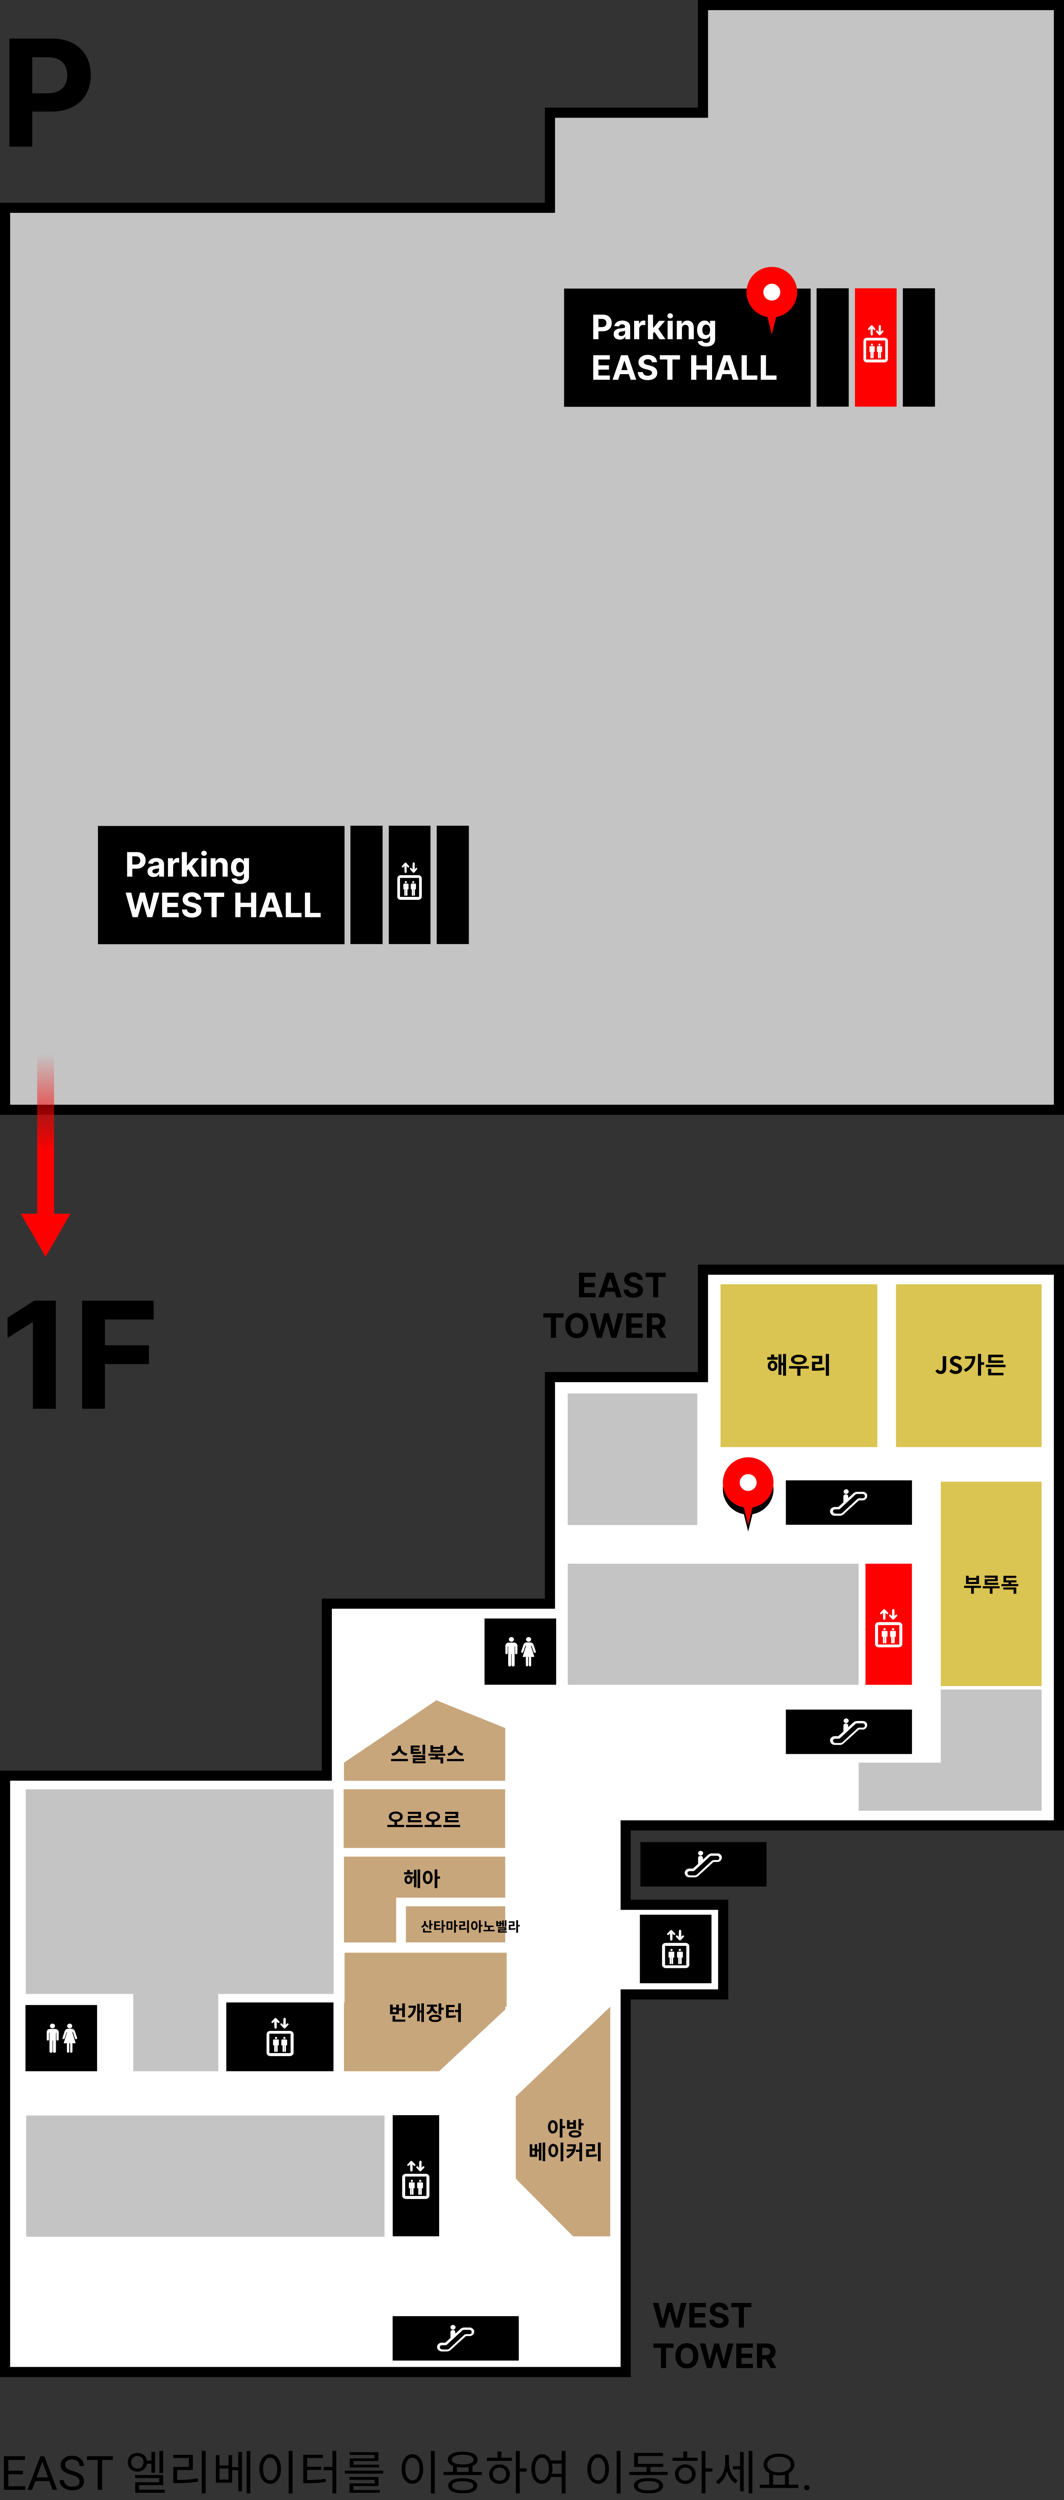 <svg width="315" height="740" viewBox="0 0 315 740" fill="none" xmlns="http://www.w3.org/2000/svg">
<rect x="0" y="0" width="315" height="740" fill="#333333" stroke="none"/>
<path d="M206.616 33.357H208.116V31.857V1.5H313.5V328.5H1.5V61.5H161.319H162.819V60V33.357H206.616Z" fill="#C4C4C4" stroke="black" stroke-width="3" stroke-miterlimit="10"/>
<path d="M251.266 85.337H241.75V120.373H251.266V85.337Z" fill="black"/>
<path d="M113.266 244.412H103.75V279.448H113.266V244.412Z" fill="black"/>
<path d="M276.806 85.337H267.29V120.373H276.806V85.337Z" fill="black"/>
<path d="M138.806 244.412H129.29V279.448H138.806V244.412Z" fill="black"/>
<path d="M265.448 85.337H253.107V120.373H265.448V85.337Z" fill="#FF0000"/>
<path d="M127.448 244.412H115.107V279.448H127.448V244.412Z" fill="black"/>
<path d="M240 85.412H167V120.412H240V85.412Z" fill="black"/>
<path d="M102 244.487H29V279.487H102V244.487Z" fill="black"/>
<path d="M262.87 106.285V100.971C262.87 100.414 262.44 99.982 261.887 99.982H256.607C256.055 99.982 255.625 100.414 255.625 100.971V106.285C255.625 106.841 256.055 107.273 256.607 107.273H261.887C262.44 107.212 262.87 106.841 262.87 106.285ZM262.072 106.408H256.423V100.785H262.072V106.408Z" fill="white"/>
<path d="M260.168 96.521C260.168 96.089 260.782 96.089 260.782 96.521V98.251L261.089 97.881C261.335 97.633 261.703 98.004 261.457 98.251L260.659 99.178C260.536 99.302 260.352 99.302 260.229 99.178L259.431 98.251C259.186 97.942 259.616 97.633 259.8 97.881L260.107 98.313L260.168 96.521Z" fill="white"/>
<path d="M257.774 98.995C257.774 99.428 258.388 99.428 258.388 98.995V97.265L258.695 97.636C258.94 97.883 259.309 97.512 259.063 97.265L258.265 96.338C258.142 96.215 257.958 96.215 257.835 96.338L257.037 97.265C256.791 97.574 257.221 97.883 257.405 97.636L257.712 97.203L257.774 98.995Z" fill="white"/>
<path d="M260.905 102.453H259.861C259.738 102.453 259.615 102.577 259.615 102.7V103.998C259.615 104.122 259.677 104.183 259.799 104.183C259.799 104.183 259.861 104.183 259.922 104.183V105.852C259.922 106.161 260.352 106.161 260.352 105.852V104.183H260.413V105.852C260.413 106.161 260.843 106.161 260.843 105.852V104.183C260.905 104.183 260.966 104.183 260.966 104.183C261.089 104.183 261.15 104.122 261.15 103.998V102.7C261.15 102.577 261.027 102.453 260.905 102.453Z" fill="white"/>
<path d="M260.352 102.33C260.521 102.33 260.659 102.192 260.659 102.021C260.659 101.85 260.521 101.712 260.352 101.712C260.182 101.712 260.045 101.85 260.045 102.021C260.045 102.192 260.182 102.33 260.352 102.33Z" fill="white"/>
<path d="M258.695 102.453H257.651C257.528 102.453 257.405 102.577 257.405 102.7V103.998C257.405 104.122 257.467 104.183 257.589 104.183C257.589 104.183 257.651 104.183 257.712 104.183V105.852C257.712 106.161 258.142 106.161 258.142 105.852V104.183H258.203V105.852C258.203 106.161 258.633 106.161 258.633 105.852V104.183C258.695 104.183 258.756 104.183 258.756 104.183C258.879 104.183 258.94 104.122 258.94 103.998V102.7C258.94 102.577 258.817 102.453 258.695 102.453Z" fill="white"/>
<path d="M258.141 102.33C258.311 102.33 258.448 102.192 258.448 102.021C258.448 101.85 258.311 101.712 258.141 101.712C257.971 101.712 257.834 101.85 257.834 102.021C257.834 102.192 257.971 102.33 258.141 102.33Z" fill="white"/>
<path d="M124.87 265.36V260.046C124.87 259.49 124.44 259.057 123.887 259.057H118.607C118.055 259.057 117.625 259.49 117.625 260.046V265.36C117.625 265.916 118.055 266.349 118.607 266.349H123.887C124.44 266.287 124.87 265.916 124.87 265.36ZM124.072 265.484H118.423V259.86H124.072V265.484Z" fill="white"/>
<path d="M122.168 255.596C122.168 255.164 122.782 255.164 122.782 255.596V257.327L123.089 256.956C123.335 256.709 123.703 257.079 123.457 257.327L122.659 258.253C122.536 258.377 122.352 258.377 122.229 258.253L121.431 257.327C121.186 257.018 121.616 256.709 121.8 256.956L122.107 257.388L122.168 255.596Z" fill="white"/>
<path d="M119.774 258.071C119.774 258.503 120.388 258.503 120.388 258.071V256.34L120.695 256.711C120.94 256.958 121.309 256.588 121.063 256.34L120.265 255.413C120.142 255.29 119.958 255.29 119.835 255.413L119.037 256.34C118.791 256.649 119.221 256.958 119.405 256.711L119.712 256.279L119.774 258.071Z" fill="white"/>
<path d="M122.905 261.528H121.861C121.738 261.528 121.615 261.652 121.615 261.775V263.073C121.615 263.197 121.677 263.259 121.799 263.259C121.799 263.259 121.861 263.259 121.922 263.259V264.927C121.922 265.236 122.352 265.236 122.352 264.927V263.259H122.413V264.927C122.413 265.236 122.843 265.236 122.843 264.927V263.259C122.905 263.259 122.966 263.259 122.966 263.259C123.089 263.259 123.15 263.197 123.15 263.073V261.775C123.15 261.652 123.027 261.528 122.905 261.528Z" fill="white"/>
<path d="M122.352 261.405C122.521 261.405 122.659 261.267 122.659 261.096C122.659 260.925 122.521 260.787 122.352 260.787C122.182 260.787 122.045 260.925 122.045 261.096C122.045 261.267 122.182 261.405 122.352 261.405Z" fill="white"/>
<path d="M120.695 261.528H119.651C119.528 261.528 119.405 261.652 119.405 261.775V263.073C119.405 263.197 119.467 263.259 119.589 263.259C119.589 263.259 119.651 263.259 119.712 263.259V264.927C119.712 265.236 120.142 265.236 120.142 264.927V263.259H120.203V264.927C120.203 265.236 120.633 265.236 120.633 264.927V263.259C120.695 263.259 120.756 263.259 120.756 263.259C120.879 263.259 120.94 263.197 120.94 263.073V261.775C120.94 261.652 120.817 261.528 120.695 261.528Z" fill="white"/>
<path d="M120.141 261.405C120.311 261.405 120.448 261.267 120.448 261.096C120.448 260.925 120.311 260.787 120.141 260.787C119.971 260.787 119.834 260.925 119.834 261.096C119.834 261.267 119.971 261.405 120.141 261.405Z" fill="white"/>
<path d="M175.632 100.412H177.17V98.054H178.462C180.135 98.054 181.108 97.056 181.108 95.604C181.108 94.159 180.153 93.139 178.501 93.139H175.632V100.412ZM177.17 96.822V94.397H178.207C179.094 94.397 179.524 94.879 179.524 95.604C179.524 96.325 179.094 96.822 178.214 96.822H177.17ZM183.487 100.515C184.293 100.515 184.815 100.164 185.082 99.656H185.124V100.412H186.559V96.733C186.559 95.433 185.458 94.886 184.244 94.886C182.937 94.886 182.077 95.511 181.868 96.506L183.267 96.62C183.37 96.257 183.693 95.991 184.237 95.991C184.751 95.991 185.046 96.25 185.046 96.698V96.719C185.046 97.07 184.673 97.117 183.725 97.209C182.646 97.308 181.676 97.671 181.676 98.889C181.676 99.968 182.447 100.515 183.487 100.515ZM183.92 99.471C183.455 99.471 183.121 99.254 183.121 98.839C183.121 98.413 183.473 98.203 184.006 98.129C184.336 98.083 184.876 98.004 185.057 97.884V98.463C185.057 99.034 184.585 99.471 183.92 99.471ZM187.733 100.412H189.245V97.326C189.245 96.655 189.735 96.193 190.403 96.193C190.613 96.193 190.9 96.229 191.042 96.275V94.933C190.907 94.901 190.719 94.879 190.566 94.879C189.956 94.879 189.455 95.235 189.256 95.909H189.199V94.958H187.733V100.412ZM191.824 100.412H193.337V98.679L193.746 98.214L195.233 100.412H197.006L194.878 97.319L196.903 94.958H195.166L193.419 97.028H193.337V93.139H191.824V100.412ZM197.645 100.412H199.157V94.958H197.645V100.412ZM198.405 94.254C198.856 94.254 199.225 93.91 199.225 93.487C199.225 93.068 198.856 92.724 198.405 92.724C197.957 92.724 197.588 93.068 197.588 93.487C197.588 93.91 197.957 94.254 198.405 94.254ZM201.882 97.259C201.886 96.556 202.305 96.144 202.915 96.144C203.523 96.144 203.888 96.541 203.885 97.209V100.412H205.398V96.939C205.398 95.668 204.652 94.886 203.516 94.886C202.706 94.886 202.12 95.284 201.875 95.92H201.811V94.958H200.369V100.412H201.882V97.259ZM209.047 102.571C210.606 102.571 211.714 101.861 211.714 100.465V94.958H210.212V95.874H210.155C209.953 95.43 209.509 94.886 208.596 94.886C207.4 94.886 206.388 95.817 206.388 97.674C206.388 99.489 207.371 100.334 208.6 100.334C209.47 100.334 209.956 99.897 210.155 99.446H210.219V100.444C210.219 101.193 209.74 101.485 209.083 101.485C208.415 101.485 208.078 101.193 207.954 100.863L206.555 101.051C206.736 101.911 207.577 102.571 209.047 102.571ZM209.079 99.198C208.337 99.198 207.932 98.608 207.932 97.667C207.932 96.74 208.33 96.09 209.079 96.09C209.814 96.09 210.226 96.712 210.226 97.667C210.226 98.629 209.807 99.198 209.079 99.198ZM175.632 112.412H180.547V111.144H177.17V109.408H180.281V108.14H177.17V106.407H180.533V105.139H175.632V112.412ZM183.009 112.412L183.548 110.754H186.173L186.713 112.412H188.36L185.853 105.139H183.872L181.361 112.412H183.009ZM183.939 109.553L184.834 106.801H184.891L185.786 109.553H183.939ZM193.015 107.231H194.489C194.467 105.935 193.402 105.04 191.783 105.04C190.188 105.04 189.02 105.921 189.027 107.242C189.023 108.314 189.78 108.928 191.009 109.223L191.8 109.422C192.592 109.614 193.033 109.841 193.036 110.331C193.033 110.864 192.528 111.226 191.747 111.226C190.948 111.226 190.373 110.857 190.323 110.129H188.835C188.874 111.702 190 112.515 191.765 112.515C193.54 112.515 194.585 111.666 194.588 110.335C194.585 109.124 193.672 108.481 192.408 108.197L191.754 108.041C191.122 107.895 190.593 107.661 190.604 107.139C190.604 106.67 191.019 106.325 191.772 106.325C192.507 106.325 192.958 106.659 193.015 107.231ZM195.345 106.407H197.572V112.412H199.092V106.407H201.318V105.139H195.345V106.407ZM204.616 112.412H206.154V109.408H209.276V112.412H210.81V105.139H209.276V108.14H206.154V105.139H204.616V112.412ZM213.331 112.412L213.871 110.754H216.495L217.035 112.412H218.683L216.175 105.139H214.194L211.683 112.412H213.331ZM214.261 109.553L215.156 106.801H215.213L216.108 109.553H214.261ZM219.558 112.412H224.213V111.144H221.096V105.139H219.558V112.412ZM225.232 112.412H229.887V111.144H226.769V105.139H225.232V112.412Z" fill="white"/>
<path d="M37.632 259.487H39.17V257.129H40.462C42.135 257.129 43.108 256.131 43.108 254.679C43.108 253.234 42.153 252.215 40.501 252.215H37.632V259.487ZM39.17 255.897V253.472H40.207C41.094 253.472 41.524 253.955 41.524 254.679C41.524 255.4 41.094 255.897 40.214 255.897H39.17ZM45.487 259.59C46.293 259.59 46.815 259.239 47.082 258.731H47.124V259.487H48.559V255.808C48.559 254.509 47.458 253.962 46.244 253.962C44.937 253.962 44.077 254.587 43.868 255.581L45.267 255.695C45.37 255.332 45.693 255.066 46.236 255.066C46.751 255.066 47.046 255.325 47.046 255.773V255.794C47.046 256.146 46.673 256.192 45.725 256.284C44.646 256.384 43.676 256.746 43.676 257.964C43.676 259.043 44.447 259.59 45.487 259.59ZM45.92 258.546C45.455 258.546 45.121 258.33 45.121 257.914C45.121 257.488 45.473 257.278 46.006 257.204C46.336 257.158 46.876 257.08 47.057 256.959V257.538C47.057 258.109 46.584 258.546 45.92 258.546ZM49.733 259.487H51.245V256.401C51.245 255.73 51.735 255.269 52.403 255.269C52.613 255.269 52.9 255.304 53.042 255.35V254.008C52.907 253.976 52.719 253.955 52.566 253.955C51.956 253.955 51.455 254.31 51.256 254.984H51.199V254.033H49.733V259.487ZM53.824 259.487H55.337V257.754L55.746 257.289L57.233 259.487H59.005L56.878 256.394L58.903 254.033H57.166L55.419 256.103H55.337V252.215H53.824V259.487ZM59.645 259.487H61.157V254.033H59.645V259.487ZM60.405 253.33C60.856 253.33 61.225 252.985 61.225 252.563C61.225 252.144 60.856 251.799 60.405 251.799C59.957 251.799 59.588 252.144 59.588 252.563C59.588 252.985 59.957 253.33 60.405 253.33ZM63.882 256.334C63.886 255.631 64.305 255.219 64.915 255.219C65.523 255.219 65.888 255.617 65.885 256.284V259.487H67.398V256.014C67.398 254.743 66.652 253.962 65.516 253.962C64.706 253.962 64.12 254.359 63.875 254.995H63.811V254.033H62.369V259.487H63.882V256.334ZM71.047 261.646C72.606 261.646 73.714 260.936 73.714 259.541V254.033H72.212V254.949H72.155C71.953 254.505 71.509 253.962 70.596 253.962C69.4 253.962 68.388 254.892 68.388 256.749C68.388 258.564 69.371 259.409 70.6 259.409C71.47 259.409 71.957 258.972 72.155 258.521H72.219V259.519C72.219 260.269 71.74 260.56 71.083 260.56C70.415 260.56 70.078 260.269 69.954 259.938L68.555 260.127C68.736 260.986 69.577 261.646 71.047 261.646ZM71.079 258.273C70.337 258.273 69.932 257.683 69.932 256.742C69.932 255.815 70.33 255.166 71.079 255.166C71.814 255.166 72.226 255.787 72.226 256.742C72.226 257.705 71.807 258.273 71.079 258.273ZM39.269 271.487H40.768L42.149 266.732H42.206L43.591 271.487H45.09L47.17 264.215H45.491L44.287 269.278H44.223L42.898 264.215H41.46L40.132 269.268H40.072L38.868 264.215H37.188L39.269 271.487ZM47.993 271.487H52.908V270.22H49.531V268.483H52.642V267.215H49.531V265.482H52.894V264.215H47.993V271.487ZM58.062 266.306H59.535C59.514 265.01 58.449 264.115 56.83 264.115C55.235 264.115 54.067 264.996 54.074 266.317C54.07 267.389 54.827 268.004 56.055 268.298L56.847 268.497C57.639 268.689 58.08 268.916 58.083 269.406C58.08 269.939 57.575 270.301 56.794 270.301C55.995 270.301 55.42 269.932 55.37 269.204H53.882C53.921 270.777 55.047 271.59 56.812 271.59C58.587 271.59 59.631 270.742 59.635 269.41C59.631 268.199 58.719 267.556 57.455 267.272L56.801 267.116C56.169 266.97 55.64 266.736 55.651 266.214C55.651 265.745 56.066 265.401 56.819 265.401C57.554 265.401 58.005 265.734 58.062 266.306ZM60.392 265.482H62.619V271.487H64.139V265.482H66.365V264.215H60.392V265.482ZM69.663 271.487H71.201V268.483H74.322V271.487H75.856V264.215H74.322V267.215H71.201V264.215H69.663V271.487ZM78.378 271.487L78.918 269.829H81.542L82.082 271.487H83.729L81.222 264.215H79.241L76.73 271.487H78.378ZM79.308 268.629L80.203 265.877H80.26L81.155 268.629H79.308ZM84.605 271.487H89.26V270.22H86.142V264.215H84.605V271.487ZM90.279 271.487H94.934V270.22H91.816V264.215H90.279V271.487Z" fill="white"/>
<path d="M2.781 43.412H9.547V33.037H15.234C22.594 33.037 26.875 28.646 26.875 22.256C26.875 15.896 22.672 11.412 15.406 11.412H2.781V43.412ZM9.547 27.615V16.943H14.109C18.016 16.943 19.906 19.068 19.906 22.256C19.906 25.428 18.016 27.615 14.141 27.615H9.547Z" fill="black"/>
<path fill-rule="evenodd" clip-rule="evenodd" d="M229.789 95.844C233.317 95.235 236 92.168 236 88.477C236 84.347 232.642 81 228.5 81C224.358 81 221 84.347 221 88.477C221 92.168 223.683 95.235 227.211 95.844L228.5 101L229.789 95.844Z" fill="black"/>
<path fill-rule="evenodd" clip-rule="evenodd" d="M229.789 93.844C233.317 93.235 236 90.168 236 86.477C236 82.347 232.642 79 228.5 79C224.358 79 221 82.347 221 86.477C221 90.168 223.683 93.235 227.211 93.844L228.5 99L229.789 93.844Z" fill="#FF0000"/>
<ellipse cx="228.5" cy="86.477" rx="2.5" ry="2.492" fill="white"/>
<path d="M186.734 590.352H185.234V591.852V702.119H1.5V525.582H95.249H96.749V524.082V474.677H161.319H162.819V473.177V407.616H206.616H208.116V406.116V375.828H313.5V540.32H186.734H185.234V541.82V562.313V563.813H186.734H214.102V590.352H186.734Z" fill="white" stroke="black" stroke-width="3" stroke-miterlimit="10"/>
<path d="M168.086 498.698H254.188V462.853H168.086V498.698Z" fill="#C4C4C4"/>
<path d="M143.45 498.675H164.65V479.078H143.45V498.675Z" fill="black"/>
<path d="M156.495 485.96C156.906 485.96 157.248 485.644 157.248 485.264C157.248 484.885 156.906 484.569 156.495 484.569C156.085 484.569 155.743 484.885 155.743 485.264C155.743 485.644 156.085 485.96 156.495 485.96Z" fill="white"/>
<path d="M156.358 490.448V492.913C156.358 493.356 155.675 493.356 155.675 492.913V490.448H154.717L155.743 487.16H155.538L154.922 488.994C154.786 489.373 154.17 489.247 154.307 488.804L154.991 486.781C155.059 486.528 155.401 486.149 155.948 486.149H156.427H156.974C157.521 486.149 157.863 486.591 157.931 486.781L158.615 488.804C158.752 489.247 158.137 489.436 158 488.994L157.384 487.16H157.179L158.205 490.448H157.248V492.913C157.248 493.356 156.564 493.356 156.564 492.913V490.448H156.358Z" fill="white"/>
<path d="M150.583 486.212C150.036 486.212 149.626 486.592 149.626 487.161V489.31C149.626 489.753 150.31 489.753 150.31 489.31V487.35H150.447V492.85C150.447 493.419 151.336 493.419 151.336 492.85V489.626H151.473V492.85C151.473 493.419 152.362 493.419 152.362 492.85V487.35H152.498V489.31C152.498 489.753 153.182 489.753 153.182 489.31V487.161C153.182 486.718 152.772 486.212 152.225 486.212H150.583Z" fill="white"/>
<path d="M151.404 485.96C151.819 485.96 152.156 485.648 152.156 485.264C152.156 484.88 151.819 484.569 151.404 484.569C150.988 484.569 150.651 484.88 150.651 485.264C150.651 485.648 150.988 485.96 151.404 485.96Z" fill="white"/>
<path d="M7.541 613.083H28.741L28.741 593.485H7.541L7.541 613.083Z" fill="black"/>
<path d="M20.629 600.384C21.04 600.384 21.381 600.068 21.381 599.689C21.381 599.31 21.04 598.994 20.629 598.994C20.219 598.994 19.877 599.31 19.877 599.689C19.877 600.068 20.219 600.384 20.629 600.384Z" fill="white"/>
<path d="M20.492 604.81V607.276C20.492 607.718 19.808 607.718 19.808 607.276V604.81H18.851L19.877 601.523H19.74L19.125 603.356C18.988 603.735 18.372 603.609 18.509 603.166L19.193 601.143C19.261 600.891 19.603 600.511 20.15 600.511H20.629H21.176C21.723 600.511 22.065 600.954 22.134 601.143L22.817 603.166C22.954 603.609 22.339 603.799 22.202 603.356L21.587 601.523H21.381L22.407 604.81H21.45V607.276C21.45 607.718 20.766 607.718 20.766 607.276V604.81H20.492Z" fill="white"/>
<path d="M14.786 600.574C14.239 600.574 13.828 600.954 13.828 601.522V603.672C13.828 604.114 14.512 604.114 14.512 603.672V601.712H14.649V607.212C14.649 607.781 15.538 607.781 15.538 607.212V603.988H15.675V607.212C15.675 607.781 16.564 607.781 16.564 607.212V601.712H16.701V603.672C16.701 604.114 17.384 604.114 17.384 603.672V601.522C17.384 601.08 16.974 600.574 16.427 600.574H14.786Z" fill="white"/>
<path d="M15.537 600.384C15.953 600.384 16.29 600.073 16.29 599.689C16.29 599.305 15.953 598.994 15.537 598.994C15.122 598.994 14.785 599.305 14.785 599.689C14.785 600.073 15.122 600.384 15.537 600.384Z" fill="white"/>
<path d="M7.737 662.086H113.842V626.204H7.737V662.086Z" fill="#C4C4C4"/>
<path d="M116.266 661.937H130.012V626.092H116.266V661.937Z" fill="black"/>
<path d="M180.672 594V661.96H169.662L152.701 644.891V620.552L180.672 594Z" fill="#C8A67C"/>
<path d="M127.136 649.885V644.448C127.136 643.879 126.658 643.437 126.042 643.437H120.161C119.545 643.437 119.066 643.879 119.066 644.448V649.885C119.066 650.454 119.545 650.896 120.161 650.896H126.042C126.658 650.833 127.136 650.454 127.136 649.885ZM126.247 650.011H119.955V644.258H126.247V650.011Z" fill="white"/>
<path d="M124.128 639.896C124.128 639.454 124.811 639.454 124.811 639.896V641.667L125.153 641.287C125.427 641.034 125.837 641.414 125.564 641.667L124.675 642.615C124.538 642.741 124.333 642.741 124.196 642.615L123.307 641.667C123.033 641.35 123.512 641.034 123.717 641.287L124.059 641.73L124.128 639.896Z" fill="white"/>
<path d="M121.461 642.427C121.461 642.87 122.145 642.87 122.145 642.427V640.657L122.486 641.036C122.76 641.289 123.17 640.91 122.897 640.657L122.008 639.709C121.871 639.582 121.666 639.582 121.529 639.709L120.64 640.657C120.366 640.973 120.845 641.289 121.05 641.036L121.392 640.594L121.461 642.427Z" fill="white"/>
<path d="M124.948 645.965H123.785C123.648 645.965 123.512 646.092 123.512 646.218V647.546C123.512 647.672 123.58 647.735 123.717 647.735C123.717 647.735 123.785 647.735 123.854 647.735V649.442C123.854 649.758 124.332 649.758 124.332 649.442V647.735H124.401V649.442C124.401 649.758 124.879 649.758 124.879 649.442V647.735C124.948 647.735 125.016 647.735 125.016 647.735C125.153 647.735 125.221 647.672 125.221 647.546V646.218C125.221 646.092 125.085 645.965 124.948 645.965Z" fill="white"/>
<path d="M124.401 645.839C124.589 645.839 124.743 645.697 124.743 645.523C124.743 645.348 124.589 645.207 124.401 645.207C124.212 645.207 124.059 645.348 124.059 645.523C124.059 645.697 124.212 645.839 124.401 645.839Z" fill="white"/>
<path d="M122.486 645.965H121.323C121.187 645.965 121.05 646.092 121.05 646.218V647.546C121.05 647.672 121.118 647.735 121.255 647.735C121.255 647.735 121.323 647.735 121.392 647.735V649.442C121.392 649.758 121.87 649.758 121.87 649.442V647.735H121.939V649.442C121.939 649.758 122.418 649.758 122.418 649.442V647.735C122.486 647.735 122.554 647.735 122.554 647.735C122.691 647.735 122.76 647.672 122.76 647.546V646.218C122.76 646.092 122.623 645.965 122.486 645.965Z" fill="white"/>
<path d="M121.939 645.839C122.128 645.839 122.281 645.697 122.281 645.523C122.281 645.348 122.128 645.207 121.939 645.207C121.75 645.207 121.597 645.348 121.597 645.523C121.597 645.697 121.75 645.839 121.939 645.839Z" fill="white"/>
<path d="M189.434 587.044H210.635V566.751H189.434V587.044Z" fill="black"/>
<path d="M204.073 581.545V576.109C204.073 575.54 203.594 575.097 202.979 575.097H197.097C196.482 575.097 196.003 575.54 196.003 576.109V581.545C196.003 582.114 196.482 582.557 197.097 582.557H202.979C203.594 582.557 204.073 582.114 204.073 581.545ZM203.184 581.735H196.892V575.982H203.184V581.735Z" fill="white"/>
<path d="M200.996 571.557C200.996 571.114 201.68 571.114 201.68 571.557V573.327L202.022 572.948C202.295 572.695 202.706 573.074 202.432 573.327L201.543 574.275C201.406 574.402 201.201 574.402 201.064 574.275L200.175 573.327C199.902 573.011 200.38 572.695 200.585 572.948L200.927 573.39L200.996 571.557Z" fill="white"/>
<path d="M198.397 574.088C198.397 574.53 199.081 574.53 199.081 574.088V572.318L199.423 572.697C199.697 572.95 200.107 572.57 199.833 572.318L198.944 571.369C198.807 571.243 198.602 571.243 198.466 571.369L197.576 572.318C197.303 572.634 197.782 572.95 197.987 572.697L198.329 572.254L198.397 574.088Z" fill="white"/>
<path d="M201.884 577.689H200.722C200.585 577.689 200.448 577.816 200.448 577.942V579.27C200.448 579.396 200.517 579.46 200.653 579.46C200.653 579.46 200.722 579.46 200.79 579.46V581.166C200.79 581.482 201.269 581.482 201.269 581.166V579.46H201.337V581.166C201.337 581.482 201.816 581.482 201.816 581.166V579.46C201.884 579.46 201.953 579.46 201.953 579.46C202.09 579.46 202.158 579.396 202.158 579.27V577.942C202.158 577.753 202.021 577.689 201.884 577.689Z" fill="white"/>
<path d="M201.269 577.499C201.458 577.499 201.611 577.358 201.611 577.183C201.611 577.009 201.458 576.867 201.269 576.867C201.08 576.867 200.927 577.009 200.927 577.183C200.927 577.358 201.08 577.499 201.269 577.499Z" fill="white"/>
<path d="M199.354 577.689H198.192C198.055 577.689 197.918 577.816 197.918 577.942V579.27C197.918 579.396 197.986 579.46 198.123 579.46C198.123 579.46 198.192 579.46 198.26 579.46V581.166C198.26 581.482 198.739 581.482 198.739 581.166V579.46H198.807V581.166C198.807 581.482 199.286 581.482 199.286 581.166V579.46C199.354 579.46 199.423 579.46 199.423 579.46C199.559 579.46 199.628 579.396 199.628 579.27V577.942C199.628 577.753 199.559 577.689 199.354 577.689Z" fill="white"/>
<path d="M198.807 577.499C198.996 577.499 199.149 577.358 199.149 577.183C199.149 577.009 198.996 576.867 198.807 576.867C198.618 576.867 198.465 577.009 198.465 577.183C198.465 577.358 198.618 577.499 198.807 577.499Z" fill="white"/>
<path d="M66.994 613.08H98.727V592.723H66.994V613.08Z" fill="black"/>
<path d="M39.46 590.206V613.091H64.627V590.206H98.754V529.643H7.624V590.206H39.46Z" fill="#C4C4C4"/>
<path d="M86.922 607.592V602.155C86.922 601.586 86.444 601.144 85.828 601.144H80.015C79.4 601.144 78.921 601.586 78.921 602.155V607.592C78.921 608.161 79.4 608.603 80.015 608.603H85.897C86.444 608.54 86.922 608.161 86.922 607.592ZM86.033 607.718H79.742V601.965H86.033V607.718Z" fill="white"/>
<path d="M83.913 597.603C83.913 597.161 84.597 597.161 84.597 597.603V599.373L84.939 598.994C85.212 598.741 85.623 599.121 85.349 599.373L84.46 600.322C84.323 600.448 84.118 600.448 83.981 600.322L83.092 599.373C82.819 599.057 83.297 598.741 83.502 598.994L83.844 599.437L83.913 597.603Z" fill="white"/>
<path d="M81.246 600.134C81.246 600.576 81.93 600.576 81.93 600.134V598.363L82.272 598.743C82.545 598.996 82.956 598.616 82.682 598.363L81.793 597.415C81.656 597.289 81.451 597.289 81.314 597.415L80.425 598.363C80.151 598.68 80.63 598.996 80.835 598.743L81.177 598.3L81.246 600.134Z" fill="white"/>
<path d="M84.734 603.672H83.571C83.435 603.672 83.298 603.799 83.298 603.925V605.253C83.298 605.379 83.366 605.442 83.503 605.442C83.503 605.442 83.571 605.442 83.64 605.442V607.149C83.64 607.465 84.118 607.465 84.118 607.149V605.442H84.187V607.149C84.187 607.465 84.666 607.465 84.666 607.149V605.442C84.734 605.442 84.802 605.442 84.802 605.442C84.939 605.442 85.008 605.379 85.008 605.253V603.925C85.008 603.799 84.871 603.672 84.734 603.672Z" fill="white"/>
<path d="M84.187 603.546C84.376 603.546 84.529 603.404 84.529 603.23C84.529 603.055 84.376 602.914 84.187 602.914C83.998 602.914 83.845 603.055 83.845 603.23C83.845 603.404 83.998 603.546 84.187 603.546Z" fill="white"/>
<path d="M82.272 603.672H81.109C80.973 603.672 80.836 603.799 80.836 603.925V605.253C80.836 605.379 80.904 605.442 81.041 605.442C81.041 605.442 81.109 605.442 81.178 605.442V607.149C81.178 607.465 81.657 607.465 81.657 607.149V605.442H81.725V607.149C81.725 607.465 82.204 607.465 82.204 607.149V605.442C82.272 605.442 82.341 605.442 82.341 605.442C82.477 605.442 82.546 605.379 82.546 605.253V603.925C82.546 603.799 82.409 603.672 82.272 603.672Z" fill="white"/>
<path d="M81.725 603.546C81.914 603.546 82.067 603.404 82.067 603.23C82.067 603.055 81.914 602.914 81.725 602.914C81.536 602.914 81.383 603.055 81.383 603.23C81.383 603.404 81.536 603.546 81.725 603.546Z" fill="white"/>
<path d="M168.071 451.413H206.438V412.47H168.071V451.413Z" fill="#C4C4C4"/>
<path d="M256.225 498.698H269.971V462.853H256.225V498.698Z" fill="#FF0000"/>
<path d="M267.128 486.592V481.155C267.128 480.586 266.649 480.144 266.033 480.144H260.152C259.536 480.144 259.058 480.586 259.058 481.155V486.592C259.058 487.161 259.536 487.603 260.152 487.603H266.033C266.649 487.603 267.128 487.161 267.128 486.592ZM266.239 486.782H259.947V481.029H266.239V486.782Z" fill="white"/>
<path d="M264.119 476.603C264.119 476.161 264.803 476.161 264.803 476.603V478.374L265.145 477.994C265.418 477.741 265.829 478.121 265.555 478.374L264.666 479.322C264.529 479.448 264.324 479.448 264.187 479.322L263.298 478.374C263.025 478.057 263.503 477.741 263.708 477.994L264.05 478.437L264.119 476.603Z" fill="white"/>
<path d="M261.452 479.134C261.452 479.577 262.136 479.577 262.136 479.134V477.364L262.478 477.743C262.751 477.996 263.162 477.617 262.888 477.364L261.999 476.416C261.862 476.289 261.657 476.289 261.52 476.416L260.631 477.364C260.358 477.68 260.836 477.996 261.042 477.743L261.383 477.301L261.452 479.134Z" fill="white"/>
<path d="M264.939 482.736H263.777C263.64 482.736 263.503 482.862 263.503 482.989V484.316C263.503 484.443 263.571 484.506 263.708 484.506C263.708 484.506 263.776 484.506 263.845 484.506V486.213C263.845 486.529 264.324 486.529 264.324 486.213V484.506H264.392V486.213C264.392 486.529 264.871 486.529 264.871 486.213V484.506C264.939 484.506 265.008 484.506 265.008 484.506C265.144 484.506 265.213 484.443 265.213 484.316V482.989C265.213 482.799 265.076 482.736 264.939 482.736Z" fill="white"/>
<path d="M264.392 482.546C264.581 482.546 264.734 482.404 264.734 482.23C264.734 482.055 264.581 481.914 264.392 481.914C264.203 481.914 264.05 482.055 264.05 482.23C264.05 482.404 264.203 482.546 264.392 482.546Z" fill="white"/>
<path d="M262.477 482.736H261.315C261.178 482.736 261.041 482.862 261.041 482.989V484.316C261.041 484.443 261.109 484.506 261.246 484.506C261.246 484.506 261.315 484.506 261.383 484.506V486.213C261.383 486.529 261.862 486.529 261.862 486.213V484.506H261.93V486.213C261.93 486.529 262.409 486.529 262.409 486.213V484.506C262.477 484.506 262.546 484.506 262.546 484.506C262.682 484.506 262.751 484.443 262.751 484.316V482.989C262.751 482.799 262.614 482.736 262.477 482.736Z" fill="white"/>
<path d="M261.861 482.546C262.05 482.546 262.203 482.404 262.203 482.23C262.203 482.055 262.05 481.914 261.861 481.914C261.673 481.914 261.52 482.055 261.52 482.23C261.52 482.404 261.673 482.546 261.861 482.546Z" fill="white"/>
<path d="M232.654 519.19H269.994V506.041H232.654V519.19Z" fill="black"/>
<path d="M254.211 535.984H308.369V500.102H278.507V521.75H254.211V535.984Z" fill="#C4C4C4"/>
<path d="M278.527 499.077H308.369V438.589H278.527V499.077Z" fill="#DAC452"/>
<path d="M265.264 428.336H308.369V380.151H265.264V428.336Z" fill="#DAC452"/>
<path d="M213.315 428.336H259.736V380.151H213.315V428.336Z" fill="#DAC452"/>
<path d="M250.51 510.046C250.92 510.046 251.262 509.729 251.262 509.35C251.262 508.971 250.92 508.655 250.51 508.655C250.1 508.655 249.758 508.971 249.758 509.35C249.758 509.729 250.1 510.046 250.51 510.046Z" fill="white"/>
<path d="M255.502 509.413H253.793C253.451 509.413 252.972 509.54 252.698 509.792L251.125 511.246V510.804C251.125 509.919 249.689 509.919 249.689 510.804V512.511L248.321 513.775C248.185 513.902 248.185 513.902 247.911 513.902H247.09C246.27 513.902 245.723 514.597 245.723 515.166C245.723 515.735 246.201 516.494 247.159 516.494C247.159 516.494 248.321 516.494 248.663 516.494C249.005 516.494 249.416 516.367 249.758 516.051L254.135 512.068C254.203 512.005 254.271 511.942 254.408 511.942C254.408 511.942 255.024 511.942 255.502 511.942C256.049 511.942 256.733 511.373 256.733 510.614C256.802 509.919 256.118 509.413 255.502 509.413ZM255.434 511.373H254.545C254.135 511.373 253.998 511.436 253.793 511.626L249.416 515.672C249.211 515.861 249.005 515.925 248.732 515.925H247.296C246.954 515.925 246.612 515.608 246.612 515.229C246.612 514.85 246.954 514.66 247.227 514.66H248.185C248.458 514.66 248.663 514.597 248.8 514.407L253.245 510.298C253.451 510.108 253.587 510.108 253.929 510.108H255.434C255.776 510.108 256.049 510.488 256.049 510.741C256.049 510.994 255.913 511.373 255.434 511.373Z" fill="white"/>
<path d="M116.242 698.73H153.582V685.581H116.242V698.73Z" fill="black"/>
<path d="M134.112 689.572C134.522 689.572 134.864 689.256 134.864 688.877C134.864 688.498 134.522 688.182 134.112 688.182C133.701 688.182 133.359 688.498 133.359 688.877C133.359 689.256 133.701 689.572 134.112 689.572Z" fill="white"/>
<path d="M139.104 688.94H137.463C137.121 688.94 136.642 689.066 136.368 689.319L134.795 690.773V690.331C134.795 689.446 133.359 689.446 133.359 690.331V692.038L131.991 693.302C131.855 693.429 131.855 693.428 131.581 693.428H130.76C129.94 693.428 129.393 694.124 129.393 694.693C129.393 695.262 129.871 696.02 130.829 696.02C130.829 696.02 131.991 696.02 132.333 696.02C132.675 696.02 133.086 695.894 133.428 695.578L137.804 691.595C137.873 691.532 137.941 691.469 138.078 691.469C138.078 691.469 138.694 691.469 139.172 691.469C139.719 691.469 140.403 690.9 140.403 690.141C140.403 689.446 139.651 688.94 139.104 688.94ZM139.035 690.9H138.146C137.736 690.9 137.599 690.963 137.394 691.153L133.017 695.199C132.812 695.388 132.607 695.452 132.333 695.452H130.897C130.555 695.452 130.213 695.135 130.213 694.756C130.213 694.377 130.555 694.187 130.829 694.187H131.786C132.06 694.187 132.265 694.124 132.402 693.934L136.847 689.825C137.052 689.635 137.189 689.635 137.531 689.635H139.035C139.377 689.635 139.651 690.015 139.651 690.268C139.651 690.52 139.514 690.9 139.035 690.9Z" fill="white"/>
<path d="M189.592 558.408H226.933V545.258H189.592V558.408Z" fill="black"/>
<path d="M207.423 549.241C207.834 549.241 208.176 548.925 208.176 548.546C208.176 548.167 207.834 547.851 207.423 547.851C207.013 547.851 206.671 548.167 206.671 548.546C206.671 548.925 207.013 549.241 207.423 549.241Z" fill="white"/>
<path d="M212.485 548.609H210.775C210.433 548.609 209.954 548.735 209.681 548.988L208.108 550.442V550C208.108 549.115 206.672 549.115 206.672 550V551.707L205.304 552.971C205.167 553.097 205.167 553.097 204.894 553.097H204.073C203.252 553.097 202.705 553.793 202.705 554.362C202.705 554.931 203.184 555.689 204.141 555.689C204.141 555.689 205.304 555.689 205.646 555.689C205.988 555.689 206.398 555.563 206.74 555.247L211.117 551.264C211.185 551.201 211.254 551.138 211.39 551.138C211.39 551.138 212.006 551.138 212.485 551.138C213.032 551.138 213.716 550.569 213.716 549.81C213.716 549.115 213.032 548.609 212.485 548.609ZM212.348 550.569H211.459C211.049 550.569 210.912 550.632 210.707 550.822L206.33 554.868C206.125 555.057 205.919 555.12 205.646 555.12H204.21C203.868 555.12 203.526 554.804 203.526 554.425C203.526 554.046 203.868 553.856 204.141 553.856H205.099C205.372 553.856 205.577 553.793 205.714 553.603L210.159 549.494C210.365 549.304 210.501 549.304 210.843 549.304H212.348C212.69 549.304 212.963 549.684 212.963 549.936C212.963 550.189 212.827 550.569 212.348 550.569Z" fill="white"/>
<path d="M232.654 451.327H269.994V438.177H232.654V451.327Z" fill="black"/>
<path d="M250.51 442.213C250.92 442.213 251.262 441.897 251.262 441.517C251.262 441.138 250.92 440.822 250.51 440.822C250.1 440.822 249.758 441.138 249.758 441.517C249.758 441.897 250.1 442.213 250.51 442.213Z" fill="white"/>
<path d="M255.502 441.581H253.793C253.451 441.581 252.972 441.707 252.698 441.96L251.125 443.414V442.971C251.125 442.086 249.689 442.086 249.689 442.971V444.678L248.321 445.943C248.185 446.069 248.185 446.069 247.911 446.069H247.09C246.27 446.069 245.723 446.764 245.723 447.333C245.723 447.902 246.201 448.661 247.159 448.661C247.159 448.661 248.321 448.661 248.663 448.661C249.005 448.661 249.416 448.535 249.758 448.218L254.135 444.236C254.203 444.173 254.271 444.109 254.408 444.109C254.408 444.109 255.024 444.109 255.502 444.109C256.049 444.109 256.733 443.54 256.733 442.782C256.802 442.086 256.118 441.581 255.502 441.581ZM255.434 443.477H254.545C254.135 443.477 253.998 443.54 253.793 443.73L249.416 447.776C249.211 447.966 249.005 448.029 248.732 448.029H247.296C246.954 448.029 246.612 447.713 246.612 447.333C246.612 446.954 246.954 446.764 247.227 446.764H248.185C248.458 446.764 248.663 446.701 248.8 446.512L253.245 442.402C253.451 442.213 253.587 442.213 253.929 442.213H255.434C255.776 442.213 256.049 442.592 256.049 442.845C256.049 443.098 255.913 443.477 255.434 443.477Z" fill="white"/>
<path d="M101.739 547.007H149.543V529.622H101.739V547.007Z" fill="#C8A67C"/>
<path d="M102 594H150V578H102V594Z" fill="#C8A67C"/>
<path d="M120.163 574.94H149.57V564.257H120.163V574.94Z" fill="#C8A67C"/>
<path d="M101.832 592.736H149.568V594.822L130.008 613.092H101.832V592.736Z" fill="#C8A67C"/>
<path d="M101.832 521.741L129.188 503.282L149.568 511.5V527.115H101.832V521.741Z" fill="#C8A67C"/>
<path d="M117.288 574.971V561.696H149.568V549.558H101.832V574.971H117.288Z" fill="#C8A67C"/>
<path d="M171.411 384H176.326V382.732H172.949V380.996H176.059V379.728H172.949V377.995H176.312V376.727H171.411V384ZM178.788 384L179.327 382.342H181.952L182.491 384H184.139L181.632 376.727H179.65L177.14 384H178.788ZM179.718 381.141L180.613 378.389H180.67L181.565 381.141H179.718ZM188.794 378.819H190.267C190.246 377.523 189.181 376.628 187.562 376.628C185.967 376.628 184.799 377.509 184.806 378.83C184.802 379.902 185.559 380.516 186.787 380.811L187.579 381.01C188.371 381.202 188.812 381.429 188.815 381.919C188.812 382.452 188.307 382.814 187.526 382.814C186.727 382.814 186.152 382.445 186.102 381.717H184.614C184.653 383.29 185.779 384.103 187.544 384.103C189.319 384.103 190.363 383.254 190.367 381.923C190.363 380.712 189.451 380.069 188.187 379.785L187.533 379.629C186.901 379.483 186.372 379.249 186.383 378.727C186.383 378.258 186.798 377.913 187.551 377.913C188.286 377.913 188.737 378.247 188.794 378.819ZM191.124 377.995H193.351V384H194.871V377.995H197.097V376.727H191.124V377.995ZM160.851 389.995H163.077V396H164.597V389.995H166.824V388.727H160.851V389.995ZM174.168 392.364C174.168 389.984 172.691 388.628 170.763 388.628C168.824 388.628 167.357 389.984 167.357 392.364C167.357 394.732 168.824 396.099 170.763 396.099C172.691 396.099 174.168 394.743 174.168 392.364ZM172.609 392.364C172.609 393.905 171.878 394.739 170.763 394.739C169.644 394.739 168.916 393.905 168.916 392.364C168.916 390.822 169.644 389.988 170.763 389.988C171.878 389.988 172.609 390.822 172.609 392.364ZM176.671 396H178.17L179.551 391.245H179.608L180.993 396H182.491L184.572 388.727H182.893L181.689 393.791H181.625L180.3 388.727H178.862L177.534 393.781H177.474L176.27 388.727H174.59L176.671 396ZM185.395 396H190.31V394.732H186.933V392.996H190.044V391.728H186.933V389.995H190.296V388.727H185.395V396ZM191.518 396H193.056V393.422H194.178L195.556 396H197.253L195.709 393.173C196.536 392.818 196.994 392.097 196.994 391.103C196.994 389.658 196.039 388.727 194.388 388.727H191.518V396ZM193.056 392.186V389.984H194.093C194.981 389.984 195.41 390.379 195.41 391.103C195.41 391.824 194.981 392.186 194.1 392.186H193.056Z" fill="black"/>
<path d="M195.359 688.945H196.858L198.239 684.19H198.296L199.681 688.945H201.179L203.26 681.672H201.581L200.377 686.736H200.313L198.988 681.672H197.55L196.222 686.725H196.162L194.958 681.672H193.278L195.359 688.945ZM204.083 688.945H208.998V687.677H205.621V685.941H208.732V684.673H205.621V682.94H208.984V681.672H204.083V688.945ZM214.152 683.764H215.625C215.604 682.468 214.539 681.573 212.919 681.573C211.325 681.573 210.157 682.453 210.164 683.774C210.16 684.847 210.917 685.461 212.145 685.756L212.937 685.955C213.729 686.147 214.169 686.374 214.173 686.864C214.169 687.397 213.665 687.759 212.884 687.759C212.085 687.759 211.51 687.389 211.46 686.661H209.972C210.011 688.235 211.137 689.048 212.902 689.048C214.677 689.048 215.721 688.199 215.725 686.867C215.721 685.656 214.809 685.014 213.544 684.73L212.891 684.573C212.259 684.428 211.73 684.193 211.74 683.671C211.74 683.203 212.156 682.858 212.909 682.858C213.644 682.858 214.095 683.192 214.152 683.764ZM216.482 682.94H218.709V688.945H220.229V682.94H222.455V681.672H216.482V682.94ZM193.445 694.94H195.672V700.945H197.191V694.94H199.418V693.672H193.445V694.94ZM206.763 697.308C206.763 694.929 205.285 693.573 203.357 693.573C201.418 693.573 199.952 694.929 199.952 697.308C199.952 699.677 201.418 701.044 203.357 701.044C205.285 701.044 206.763 699.688 206.763 697.308ZM205.204 697.308C205.204 698.85 204.472 699.684 203.357 699.684C202.238 699.684 201.51 698.85 201.51 697.308C201.51 695.767 202.238 694.933 203.357 694.933C204.472 694.933 205.204 695.767 205.204 697.308ZM209.265 700.945H210.764L212.145 696.19H212.202L213.587 700.945H215.086L217.167 693.672H215.487L214.283 698.736H214.219L212.895 693.672H211.456L210.128 698.725H210.068L208.864 693.672H207.184L209.265 700.945ZM217.99 700.945H222.904V699.677H219.527V697.941H222.638V696.673H219.527V694.94H222.89V693.672H217.99V700.945ZM224.113 700.945H225.65V698.367H226.772L228.15 700.945H229.848L228.303 698.118C229.13 697.763 229.588 697.042 229.588 696.048C229.588 694.602 228.633 693.672 226.982 693.672H224.113V700.945ZM225.65 697.131V694.929H226.687C227.575 694.929 228.005 695.323 228.005 696.048C228.005 696.769 227.575 697.131 226.694 697.131H225.65Z" fill="black"/>
<path d="M16.516 385H10.156L2.234 390.016V396.016L9.562 391.422H9.75V417H16.516V385ZM24.309 417H31.074V403.781H44.09V398.203H31.074V390.578H45.496V385H24.309V417Z" fill="black"/>
<path d="M278.52 406.703C279.633 406.703 280.123 405.905 280.123 404.932V401.425H279.087V404.848C279.087 405.562 278.849 405.807 278.394 405.807C278.1 405.807 277.827 405.646 277.624 405.268L276.91 405.793C277.26 406.395 277.764 406.703 278.52 406.703ZM282.919 406.703C284.116 406.703 284.823 405.982 284.823 405.135C284.823 404.386 284.41 403.987 283.78 403.728L283.101 403.441C282.66 403.266 282.289 403.133 282.289 402.762C282.289 402.419 282.583 402.216 283.038 402.216C283.465 402.216 283.808 402.37 284.137 402.643L284.662 401.992C284.242 401.565 283.64 401.327 283.038 401.327C281.988 401.327 281.246 401.978 281.246 402.825C281.246 403.581 281.771 404.001 282.296 404.218L282.989 404.512C283.451 404.708 283.766 404.827 283.766 405.212C283.766 405.576 283.479 405.807 282.94 405.807C282.485 405.807 281.995 405.576 281.624 405.233L281.029 405.947C281.533 406.43 282.226 406.703 282.919 406.703ZM285.698 401.418V402.167H287.805C287.637 403.595 286.839 404.617 285.341 405.387L285.859 406.094C288.001 405.009 288.736 403.35 288.736 401.418H285.698ZM291.354 403.217H290.451V400.753H289.527V407.193H290.451V403.98H291.354V403.217ZM297.037 402.685H293.474V401.726H296.988V400.991H292.557V403.42H297.037V402.685ZM293.46 405.163H292.536V407.095H297.086V406.36H293.46V405.163ZM291.85 403.945V404.68H297.681V403.945H291.85Z" fill="black"/>
<path d="M289.056 468.237H286.782V467.667H289.056V468.237ZM289.836 466.419H289.056V467.049H286.782V466.419H285.996V468.867H289.836V466.419ZM290.43 469.389H285.426V470.019H287.514V471.741H288.306V470.019H290.43V469.389ZM294.57 467.439H291.528V469.113H295.506V468.489H292.338V468.033H295.374V466.383H291.522V467.007H294.57V467.439ZM295.95 469.515H290.946V470.151H293.04V471.747H293.832V470.151H295.95V469.515ZM297.017 470.505H300.083V471.753H300.875V469.881H297.017V470.505ZM299.357 468.879V468.399H300.917V467.775H297.863V467.055H300.869V466.431H297.077V468.399H298.565V468.879H296.471V469.509H301.463V468.879H299.357Z" fill="black"/>
<path d="M228.715 405.051C228.365 405.051 228.113 404.771 228.113 404.288C228.113 403.805 228.365 403.518 228.715 403.518C229.065 403.518 229.317 403.805 229.317 404.288C229.317 404.771 229.065 405.051 228.715 405.051ZM228.715 402.748C227.889 402.748 227.301 403.385 227.301 404.288C227.301 405.184 227.889 405.821 228.715 405.821C229.541 405.821 230.129 405.184 230.129 404.288C230.129 403.385 229.541 402.748 228.715 402.748ZM229.17 400.935H228.26V401.733H227.161V402.468H230.241V401.733H229.17V400.935ZM231.823 400.753V403.385H231.333V400.879H230.472V406.934H231.333V404.127H231.823V407.2H232.698V400.753H231.823ZM236.513 401.712C237.353 401.712 237.892 401.964 237.892 402.426C237.892 402.895 237.353 403.147 236.513 403.147C235.666 403.147 235.127 402.895 235.127 402.426C235.127 401.964 235.666 401.712 236.513 401.712ZM236.513 403.882C237.885 403.882 238.844 403.315 238.844 402.426C238.844 401.551 237.885 400.977 236.513 400.977C235.134 400.977 234.182 401.551 234.182 402.426C234.182 403.315 235.134 403.882 236.513 403.882ZM239.446 404.365H233.608V405.107H236.044V407.214H236.968V405.107H239.446V404.365ZM241.335 403.798H243.428V401.306H240.383V402.041H242.483V403.07H240.39V405.723H240.971C242.14 405.723 243.085 405.681 244.135 405.499L244.037 404.75C243.127 404.904 242.315 404.953 241.335 404.96V403.798ZM244.485 400.753V407.221H245.409V400.753H244.485Z" fill="black"/>
<path d="M120.602 519.049C119.354 518.833 118.67 517.975 118.67 517.165V516.769H117.824V517.165C117.824 517.957 117.134 518.833 115.892 519.049L116.228 519.709C117.188 519.523 117.89 518.983 118.244 518.281C118.598 518.983 119.306 519.517 120.266 519.709L120.602 519.049ZM115.772 520.657V521.299H120.776V520.657H115.772ZM125.881 516.445H125.083V519.319H125.881V516.445ZM124.633 518.449C123.931 518.545 123.319 518.563 122.377 518.563V518.209H124.087V517.621H122.377V517.279H124.249V516.667H121.591V519.181H122.065C123.217 519.181 123.907 519.175 124.699 519.067L124.633 518.449ZM122.989 521.335V520.993H125.881V519.535H122.197V520.129H125.095V520.441H122.203V521.929H126.019V521.335H122.989ZM130.387 518.101H128.233V517.669H130.387V518.101ZM131.173 516.589H130.387V517.075H128.233V516.589H127.447V518.719H131.173V516.589ZM131.809 519.703V519.073H126.811V519.703H128.905V520.171H127.363V520.795H130.411V521.977H131.203V520.171H129.697V519.703H131.809ZM137.16 519.049C135.912 518.833 135.228 517.975 135.228 517.165V516.769H134.382V517.165C134.382 517.957 133.692 518.833 132.45 519.049L132.786 519.709C133.746 519.523 134.448 518.983 134.802 518.281C135.156 518.983 135.864 519.517 136.824 519.709L137.16 519.049ZM132.33 520.657V521.299H137.334V520.657H132.33Z" fill="black"/>
<path d="M115.884 537.73C115.884 537.166 116.406 536.836 117.162 536.836C117.924 536.836 118.446 537.166 118.446 537.73C118.446 538.294 117.924 538.624 117.162 538.624C116.406 538.624 115.884 538.294 115.884 537.73ZM117.558 540.166V539.23C118.536 539.116 119.226 538.552 119.226 537.73C119.226 536.806 118.344 536.206 117.162 536.206C115.986 536.206 115.104 536.806 115.104 537.73C115.104 538.552 115.794 539.11 116.766 539.23V540.166H114.666V540.808H119.67V540.166H117.558ZM123.845 537.52H120.761V539.386H124.751V538.756H121.547V538.138H124.625V536.296H120.755V536.926H123.845V537.52ZM120.185 540.178V540.826H125.189V540.178H120.185ZM126.923 537.73C126.923 537.166 127.445 536.836 128.201 536.836C128.963 536.836 129.485 537.166 129.485 537.73C129.485 538.294 128.963 538.624 128.201 538.624C127.445 538.624 126.923 538.294 126.923 537.73ZM128.597 540.166V539.23C129.575 539.116 130.265 538.552 130.265 537.73C130.265 536.806 129.383 536.206 128.201 536.206C127.025 536.206 126.143 536.806 126.143 537.73C126.143 538.552 126.833 539.11 127.805 539.23V540.166H125.705V540.808H130.709V540.166H128.597ZM134.884 537.52H131.8V539.386H135.79V538.756H132.586V538.138H135.664V536.296H131.794V536.926H134.884V537.52ZM131.224 540.178V540.826H136.228V540.178H131.224Z" fill="black"/>
<path d="M122.232 554.181H121.32V553.491H120.54V554.181H119.628V554.817H122.232V554.181ZM120.918 557.037C120.636 557.037 120.426 556.797 120.426 556.377C120.426 555.963 120.636 555.723 120.918 555.723C121.206 555.723 121.41 555.963 121.41 556.377C121.41 556.797 121.206 557.037 120.918 557.037ZM120.918 555.063C120.234 555.063 119.742 555.609 119.742 556.377C119.742 557.151 120.234 557.691 120.918 557.691C121.602 557.691 122.094 557.151 122.094 556.377C122.094 555.609 121.602 555.063 120.918 555.063ZM122.556 555.387H122.1V556.041H122.556V558.633H123.288V553.449H122.556V555.387ZM123.624 553.353V558.879H124.374V553.353H123.624ZM126.635 556.965C126.221 556.965 125.945 556.527 125.945 555.705C125.945 554.889 126.221 554.451 126.635 554.451C127.043 554.451 127.325 554.889 127.325 555.705C127.325 556.527 127.043 556.965 126.635 556.965ZM126.635 553.737C125.795 553.737 125.183 554.493 125.183 555.705C125.183 556.923 125.795 557.685 126.635 557.685C127.469 557.685 128.087 556.923 128.087 555.705C128.087 554.493 127.469 553.737 126.635 553.737ZM130.283 555.435H129.479V553.353H128.687V558.879H129.479V556.089H130.283V555.435Z" fill="black"/>
<path d="M117.315 595.582H116.265V594.802H117.315V595.582ZM118.089 595.096H119.073V597.07H119.865V592.996H119.073V594.46H118.089V593.362H117.315V594.196H116.265V593.356H115.479V596.212H118.089V595.096ZM117.009 597.79V596.674H116.217V598.42H119.985V597.79H117.009ZM120.975 593.674V594.304H122.373C122.271 595.39 121.803 596.188 120.693 596.836L121.155 597.388C122.697 596.488 123.153 595.222 123.153 593.674H120.975ZM124.743 592.99V595.072H124.251V593.134H123.513V598.282H124.251V595.708H124.743V598.516H125.499V592.99H124.743ZM129.578 595.498C128.708 595.24 128.33 594.622 128.318 593.992H129.398V593.356H126.41V593.992H127.508C127.496 594.682 127.1 595.384 126.206 595.684L126.602 596.302C127.25 596.092 127.688 595.654 127.934 595.108C128.174 595.564 128.594 595.93 129.2 596.11L129.578 595.498ZM128.828 597.91C128.12 597.91 127.742 597.76 127.742 597.448C127.742 597.13 128.12 596.98 128.828 596.98C129.53 596.98 129.908 597.13 129.908 597.448C129.908 597.76 129.53 597.91 128.828 597.91ZM128.828 596.368C127.676 596.368 126.956 596.77 126.956 597.448C126.956 598.12 127.676 598.516 128.828 598.516C129.974 598.516 130.694 598.12 130.694 597.448C130.694 596.77 129.974 596.368 128.828 596.368ZM130.634 594.262V592.99H129.842V596.272H130.634V594.91H131.366V594.262H130.634ZM132.842 595.606H134.426V594.988H132.842V594.088H134.612V593.452H132.056V597.274H132.506C133.436 597.274 134.144 597.256 134.942 597.13L134.87 596.494C134.192 596.602 133.586 596.632 132.842 596.638V595.606ZM135.65 592.984V594.934H134.702V595.57H135.65V598.528H136.442V592.984H135.65Z" fill="black"/>
<path d="M163.667 630.806C163.253 630.806 162.977 630.368 162.977 629.546C162.977 628.73 163.253 628.292 163.667 628.292C164.075 628.292 164.357 628.73 164.357 629.546C164.357 630.368 164.075 630.806 163.667 630.806ZM163.667 627.578C162.827 627.578 162.215 628.334 162.215 629.546C162.215 630.764 162.827 631.526 163.667 631.526C164.501 631.526 165.119 630.764 165.119 629.546C165.119 628.334 164.501 627.578 163.667 627.578ZM167.315 629.276H166.511V627.194H165.719V632.72H166.511V629.93H167.315V629.276ZM169.733 629.522H168.647V628.838H169.733V629.522ZM170.513 627.548H169.733V628.232H168.647V627.548H167.867V630.14H170.513V627.548ZM170.243 632.114C169.541 632.114 169.163 631.964 169.163 631.652C169.163 631.34 169.541 631.19 170.243 631.19C170.951 631.19 171.329 631.34 171.329 631.652C171.329 631.964 170.951 632.114 170.243 632.114ZM170.243 630.572C169.097 630.572 168.377 630.974 168.377 631.652C168.377 632.324 169.097 632.732 170.243 632.732C171.395 632.732 172.115 632.324 172.115 631.652C172.115 630.974 171.395 630.572 170.243 630.572ZM172.055 628.484V627.2H171.263V630.452H172.055V629.132H172.787V628.484H172.055ZM158.286 637.782H157.566V636.588H158.286V637.782ZM159.534 636.216H159.018V634.698H158.286V635.964H157.566V634.692H156.822V638.412H159.018V636.852H159.534V639.48H160.272V634.29H159.534V636.216ZM160.656 634.188V639.714H161.406V634.188H160.656ZM165.971 634.188V639.732H166.763V634.188H165.971ZM163.793 634.578C162.959 634.578 162.341 635.334 162.341 636.546C162.341 637.764 162.959 638.526 163.793 638.526C164.627 638.526 165.245 637.764 165.245 636.546C165.245 635.334 164.627 634.578 163.793 634.578ZM163.793 635.292C164.201 635.292 164.483 635.73 164.483 636.546C164.483 637.368 164.201 637.806 163.793 637.806C163.385 637.806 163.103 637.368 163.103 636.546C163.103 635.73 163.385 635.292 163.793 635.292ZM167.981 634.722V635.352H169.727C169.703 635.616 169.661 635.856 169.607 636.09L167.687 636.198L167.789 636.864L169.367 636.72C169.049 637.326 168.515 637.836 167.657 638.286L168.089 638.886C170.069 637.848 170.513 636.42 170.513 634.722H167.981ZM171.533 634.194V636.312H170.501V636.954H171.533V639.72H172.325V634.194H171.533ZM174.328 636.798H176.122V634.662H173.512V635.292H175.312V636.174H173.518V638.448H174.016C175.018 638.448 175.828 638.412 176.728 638.256L176.644 637.614C175.864 637.746 175.168 637.788 174.328 637.794V636.798ZM177.028 634.188V639.732H177.82V634.188H177.028Z" fill="black"/>
<path d="M126.92 570.149C126.324 569.957 126.076 569.493 126.076 569.025V568.625H125.54V569.021C125.54 569.525 125.28 570.017 124.66 570.217L124.94 570.629C125.36 570.489 125.652 570.201 125.816 569.833C125.976 570.165 126.248 570.429 126.648 570.561L126.92 570.149ZM125.772 570.841H125.244V572.021H127.744V571.601H125.772V570.841ZM127.616 569.469V568.401H127.088V571.097H127.616V569.905H128.104V569.469H127.616ZM129.067 570.145H130.219V569.733H129.067V569.133H130.271V568.705H128.539V571.253H128.851C129.483 571.253 129.979 571.237 130.539 571.153L130.491 570.733C130.011 570.805 129.587 570.825 129.067 570.829V570.145ZM131.815 569.797H131.279V568.401H130.751V572.089H131.279V570.233H131.815V569.797ZM132.707 569.165H133.427V570.773H132.707V569.165ZM132.187 571.189H133.947V568.749H132.187V571.189ZM135.495 569.789H134.959V568.405H134.431V572.085H134.959V570.225H135.495V569.789ZM136.491 570.137H137.687V568.713H135.947V569.133H137.147V569.721H135.951V571.237H136.283C136.951 571.237 137.491 571.213 138.091 571.109L138.035 570.681C137.515 570.769 137.051 570.797 136.491 570.801V570.137ZM138.291 568.397V572.093H138.819V568.397H138.291ZM140.423 570.809C140.147 570.809 139.963 570.517 139.963 569.969C139.963 569.425 140.147 569.133 140.423 569.133C140.695 569.133 140.883 569.425 140.883 569.969C140.883 570.517 140.695 570.809 140.423 570.809ZM140.423 568.657C139.863 568.657 139.455 569.161 139.455 569.969C139.455 570.781 139.863 571.289 140.423 571.289C140.979 571.289 141.391 570.781 141.391 569.969C141.391 569.161 140.979 568.657 140.423 568.657ZM142.855 569.789H142.319V568.401H141.791V572.085H142.319V570.225H142.855V569.789ZM145.046 571.245V570.405H146.098V569.985H144.018V568.681H143.49V570.405H144.518V571.245H143.114V571.673H146.45V571.245H145.046ZM149.934 568.405H149.434V570.301H149.934V568.405ZM147.894 569.781H147.418V569.393H147.894V569.781ZM148.382 569.589H148.686V570.281H149.178V568.465H148.686V569.173H148.382V568.601H147.894V569.005H147.418V568.605H146.922V570.185H148.382V569.589ZM147.966 571.657V571.433H149.934V570.449H147.43V570.853H149.406V571.053H147.438V572.057H150.05V571.657H147.966ZM151.146 570.137H152.314V568.713H150.622V569.133H151.794V569.721H150.626V571.241H150.938C151.578 571.241 152.086 571.217 152.638 571.117L152.59 570.689C152.11 570.773 151.674 570.801 151.146 570.805V570.137ZM153.894 569.789H153.366V568.397H152.838V572.093H153.366V570.225H153.894V569.789Z" fill="black"/>
<path fill-rule="evenodd" clip-rule="evenodd" d="M222.789 448.196C226.317 447.587 229 444.521 229 440.829C229 436.7 225.642 433.353 221.5 433.353C217.358 433.353 214 436.7 214 440.829C214 444.521 216.683 447.587 220.211 448.196L221.5 453.353L222.789 448.196Z" fill="black"/>
<path fill-rule="evenodd" clip-rule="evenodd" d="M222.789 446.196C226.317 445.587 229 442.521 229 438.829C229 434.7 225.642 431.353 221.5 431.353C217.358 431.353 214 434.7 214 438.829C214 442.521 216.683 445.587 220.211 446.196L221.5 451.353L222.789 446.196Z" fill="#FF0000"/>
<ellipse cx="221.5" cy="438.829" rx="2.5" ry="2.492" fill="white"/>
<path d="M6.781 732.399H2.468V735.927H7.479V737H1.155V727.047H7.41V728.127H2.468V731.326H6.781V732.399ZM14.608 734.402H10.438L9.502 737H8.148L11.949 727.047H13.098L16.905 737H15.559L14.608 734.402ZM10.835 733.322H14.219L12.523 728.667L10.835 733.322ZM21.178 732.563C20.052 732.24 19.232 731.843 18.717 731.374C18.206 730.9 17.951 730.317 17.951 729.624C17.951 728.84 18.263 728.193 18.888 727.683C19.517 727.168 20.332 726.91 21.335 726.91C22.019 726.91 22.627 727.042 23.16 727.307C23.698 727.571 24.113 727.936 24.404 728.4C24.701 728.865 24.849 729.373 24.849 729.925H23.529C23.529 729.323 23.338 728.852 22.955 728.51C22.572 728.163 22.032 727.99 21.335 727.99C20.688 727.99 20.182 728.134 19.817 728.421C19.457 728.703 19.277 729.098 19.277 729.604C19.277 730.009 19.448 730.353 19.79 730.636C20.136 730.914 20.722 731.169 21.547 731.401C22.376 731.634 23.023 731.891 23.488 732.174C23.958 732.452 24.304 732.778 24.527 733.151C24.755 733.525 24.869 733.965 24.869 734.471C24.869 735.277 24.555 735.924 23.926 736.412C23.297 736.895 22.456 737.137 21.403 737.137C20.72 737.137 20.082 737.007 19.489 736.747C18.897 736.483 18.439 736.123 18.115 735.667C17.796 735.211 17.637 734.694 17.637 734.115H18.956C18.956 734.717 19.177 735.193 19.619 735.544C20.066 735.89 20.66 736.063 21.403 736.063C22.096 736.063 22.627 735.922 22.996 735.64C23.365 735.357 23.55 734.972 23.55 734.484C23.55 733.997 23.379 733.621 23.037 733.356C22.695 733.088 22.076 732.823 21.178 732.563ZM33.435 728.127H30.235V737H28.93V728.127H25.737V727.047H33.435V728.127ZM48.295 725.492H47.189V732.016H48.295V725.492ZM38.845 728.81C38.845 727.746 39.615 726.976 40.679 726.976C41.729 726.976 42.499 727.746 42.499 728.81C42.499 729.916 41.729 730.686 40.679 730.686C39.615 730.686 38.845 729.916 38.845 728.81ZM44.823 729.272V731.932H45.901V725.744H44.823V728.348H43.493C43.297 726.976 42.177 726.066 40.679 726.066C39.013 726.066 37.823 727.186 37.823 728.81C37.823 730.462 39.013 731.596 40.679 731.596C42.177 731.596 43.311 730.672 43.507 729.272H44.823ZM41.169 736.944V735.6H48.295V732.604H40.007V733.514H47.147V734.732H40.035V737.868H48.771V736.944H41.169ZM52.452 731.12H57.086V726.64H51.262V727.578H55.924V730.196H51.304V735.012H52.34C54.496 735.012 56.4 734.928 58.668 734.55L58.556 733.612C56.358 733.962 54.51 734.06 52.452 734.06V731.12ZM59.732 725.464V738.05H60.88V725.464H59.732ZM67.641 733.948H64.995V730.7H67.641V733.948ZM70.539 730.252H68.719V726.724H67.641V729.776H64.995V726.724H63.903V734.886H68.719V731.19H70.539V737.42H71.631V725.758H70.539V730.252ZM73.031 725.478V738.036H74.123V725.478H73.031ZM85.462 725.478V738.064H86.61V725.478H85.462ZM79.988 726.444C78.126 726.444 76.796 728.152 76.796 730.826C76.796 733.5 78.126 735.208 79.988 735.208C81.85 735.208 83.18 733.5 83.18 730.826C83.18 728.152 81.85 726.444 79.988 726.444ZM79.988 727.48C81.206 727.48 82.074 728.796 82.074 730.826C82.074 732.87 81.206 734.186 79.988 734.186C78.756 734.186 77.888 732.87 77.888 730.826C77.888 728.796 78.756 727.48 79.988 727.48ZM90.935 731.078H95.051V730.154H90.935V727.564H95.597V726.612H89.787V735.026H90.753C93.147 735.026 94.673 734.956 96.493 734.634L96.367 733.696C94.659 734.004 93.203 734.088 90.935 734.088V731.078ZM98.411 725.464V730.21H95.821V731.162H98.411V738.05H99.559V725.464H98.411ZM110.884 727.676H103.548V730.364H112.242V729.538H104.682V728.46H112.018V725.842H103.52V726.654H110.884V727.676ZM104.612 735.88H112.06V733.206H103.45V734.032H110.926V735.082H103.478V737.868H112.452V737.042H104.612V735.88ZM102.092 731.316V732.184H113.474V731.316H102.092ZM127.571 725.478V738.064H128.719V725.478H127.571ZM122.097 726.444C120.235 726.444 118.905 728.152 118.905 730.826C118.905 733.5 120.235 735.208 122.097 735.208C123.959 735.208 125.289 733.5 125.289 730.826C125.289 728.152 123.959 726.444 122.097 726.444ZM122.097 727.48C123.315 727.48 124.183 728.796 124.183 730.826C124.183 732.87 123.315 734.186 122.097 734.186C120.865 734.186 119.997 732.87 119.997 730.826C119.997 728.796 120.865 727.48 122.097 727.48ZM136.992 737.14C135.018 737.14 133.856 736.65 133.856 735.796C133.856 734.942 135.018 734.452 136.992 734.452C138.952 734.452 140.128 734.942 140.128 735.796C140.128 736.65 138.952 737.14 136.992 737.14ZM136.992 733.556C134.304 733.556 132.694 734.354 132.694 735.796C132.694 737.238 134.304 738.022 136.992 738.022C139.694 738.022 141.29 737.238 141.29 735.796C141.29 734.354 139.694 733.556 136.992 733.556ZM135.256 730.224C135.774 730.308 136.362 730.364 136.992 730.364C137.636 730.364 138.224 730.308 138.742 730.224V731.694H135.256V730.224ZM133.758 728.04C133.758 727.13 134.99 726.598 136.992 726.598C138.994 726.598 140.226 727.13 140.226 728.04C140.226 728.936 138.994 729.482 136.992 729.482C134.99 729.482 133.758 728.936 133.758 728.04ZM139.876 731.694V729.916C140.842 729.524 141.402 728.88 141.402 728.04C141.402 726.57 139.722 725.702 136.992 725.702C134.276 725.702 132.582 726.57 132.582 728.04C132.582 728.894 133.128 729.524 134.122 729.93V731.694H131.308V732.618H142.676V731.694H139.876ZM147.883 734.284C146.749 734.284 145.923 733.472 145.923 732.352C145.923 731.218 146.749 730.406 147.883 730.406C149.031 730.406 149.857 731.218 149.857 732.352C149.857 733.472 149.031 734.284 147.883 734.284ZM147.883 729.454C146.119 729.454 144.845 730.658 144.845 732.352C144.845 734.06 146.119 735.236 147.883 735.236C149.675 735.236 150.949 734.06 150.949 732.352C150.949 730.658 149.675 729.454 147.883 729.454ZM148.443 725.632H147.295V727.494H144.131V728.418H151.537V727.494H148.443V725.632ZM155.933 730.644H153.875V725.492H152.727V738.036H153.875V731.61H155.933V730.644ZM163.422 732.254C163.506 731.82 163.562 731.344 163.562 730.826C163.562 730.252 163.492 729.72 163.38 729.23H166.278V732.254H163.422ZM160.44 734.186C159.236 734.186 158.396 732.87 158.396 730.826C158.396 728.796 159.236 727.48 160.44 727.48C161.63 727.48 162.484 728.796 162.484 730.826C162.484 732.87 161.63 734.186 160.44 734.186ZM166.278 725.478V728.292H163.058C162.526 727.116 161.602 726.444 160.44 726.444C158.606 726.444 157.304 728.152 157.304 730.826C157.304 733.5 158.606 735.208 160.44 735.208C161.644 735.208 162.624 734.466 163.142 733.192H166.278V738.064H167.426V725.478H166.278ZM182.559 725.478V738.064H183.707V725.478H182.559ZM177.085 726.444C175.223 726.444 173.893 728.152 173.893 730.826C173.893 733.5 175.223 735.208 177.085 735.208C178.947 735.208 180.277 733.5 180.277 730.826C180.277 728.152 178.947 726.444 177.085 726.444ZM177.085 727.48C178.303 727.48 179.171 728.796 179.171 730.826C179.171 732.87 178.303 734.186 177.085 734.186C175.853 734.186 174.985 732.87 174.985 730.826C174.985 728.796 175.853 727.48 177.085 727.48ZM191.994 737.14C190.006 737.14 188.844 736.65 188.844 735.768C188.844 734.886 190.006 734.396 191.994 734.396C193.954 734.396 195.116 734.886 195.116 735.768C195.116 736.65 193.954 737.14 191.994 737.14ZM191.994 733.5C189.306 733.5 187.682 734.312 187.682 735.768C187.682 737.224 189.306 738.036 191.994 738.036C194.654 738.036 196.278 737.224 196.278 735.768C196.278 734.312 194.654 733.5 191.994 733.5ZM192.568 731.68V730.224H196.348V729.3H188.886V726.976H196.264V726.052H187.738V730.224H191.42V731.68H186.31V732.604H197.678V731.68H192.568ZM202.871 734.284C201.737 734.284 200.911 733.472 200.911 732.352C200.911 731.218 201.737 730.406 202.871 730.406C204.019 730.406 204.845 731.218 204.845 732.352C204.845 733.472 204.019 734.284 202.871 734.284ZM202.871 729.454C201.107 729.454 199.833 730.658 199.833 732.352C199.833 734.06 201.107 735.236 202.871 735.236C204.663 735.236 205.937 734.06 205.937 732.352C205.937 730.658 204.663 729.454 202.871 729.454ZM203.431 725.632H202.283V727.494H199.119V728.418H206.525V727.494H203.431V725.632ZM210.921 730.644H208.863V725.492H207.715V738.036H208.863V731.61H210.921V730.644ZM215.792 726.668H214.686V729.062C214.686 731.218 213.65 733.472 211.928 734.48L212.642 735.334C213.888 734.564 214.798 733.15 215.246 731.484C215.694 733.01 216.534 734.34 217.724 735.068L218.382 734.172C216.73 733.164 215.792 731.036 215.792 729.02V726.668ZM219.096 729.986H217.024V730.938H219.096V737.42H220.174V725.758H219.096V729.986ZM221.644 725.478V738.036H222.736V725.478H221.644ZM228.881 732.52C229.399 732.646 230.001 732.716 230.617 732.716C231.247 732.716 231.849 732.646 232.381 732.52V735.474H228.881V732.52ZM230.617 727.172C232.633 727.172 234.089 728.096 234.089 729.496C234.089 730.896 232.633 731.82 230.617 731.82C228.601 731.82 227.159 730.896 227.159 729.496C227.159 728.096 228.601 727.172 230.617 727.172ZM233.529 735.474V732.072C234.565 731.526 235.181 730.63 235.181 729.496C235.181 727.536 233.291 726.276 230.617 726.276C227.957 726.276 226.053 727.536 226.053 729.496C226.053 730.63 226.683 731.54 227.733 732.086V735.474H224.933V736.426H236.343V735.474H233.529ZM238.068 736.337C238.068 736.118 238.132 735.936 238.26 735.79C238.392 735.644 238.588 735.571 238.848 735.571C239.107 735.571 239.303 735.644 239.436 735.79C239.572 735.936 239.641 736.118 239.641 736.337C239.641 736.547 239.572 736.722 239.436 736.863C239.303 737.005 239.107 737.075 238.848 737.075C238.588 737.075 238.392 737.005 238.26 736.863C238.132 736.722 238.068 736.547 238.068 736.337Z" fill="black"/>
<rect x="11" y="312" width="5" height="53.143" fill="url(#paint0_linear)"/>
<path d="M13.5 372L6.139 359.25L20.861 359.25L13.5 372Z" fill="#FF0000"/>
<defs>
<linearGradient id="paint0_linear" x1="13.5" y1="312" x2="13.5" y2="365.143" gradientUnits="userSpaceOnUse">
<stop stop-color="#FF0000" stop-opacity="0"/>
<stop offset="0.547" stop-color="#FF0000"/>
</linearGradient>
</defs>
</svg>
